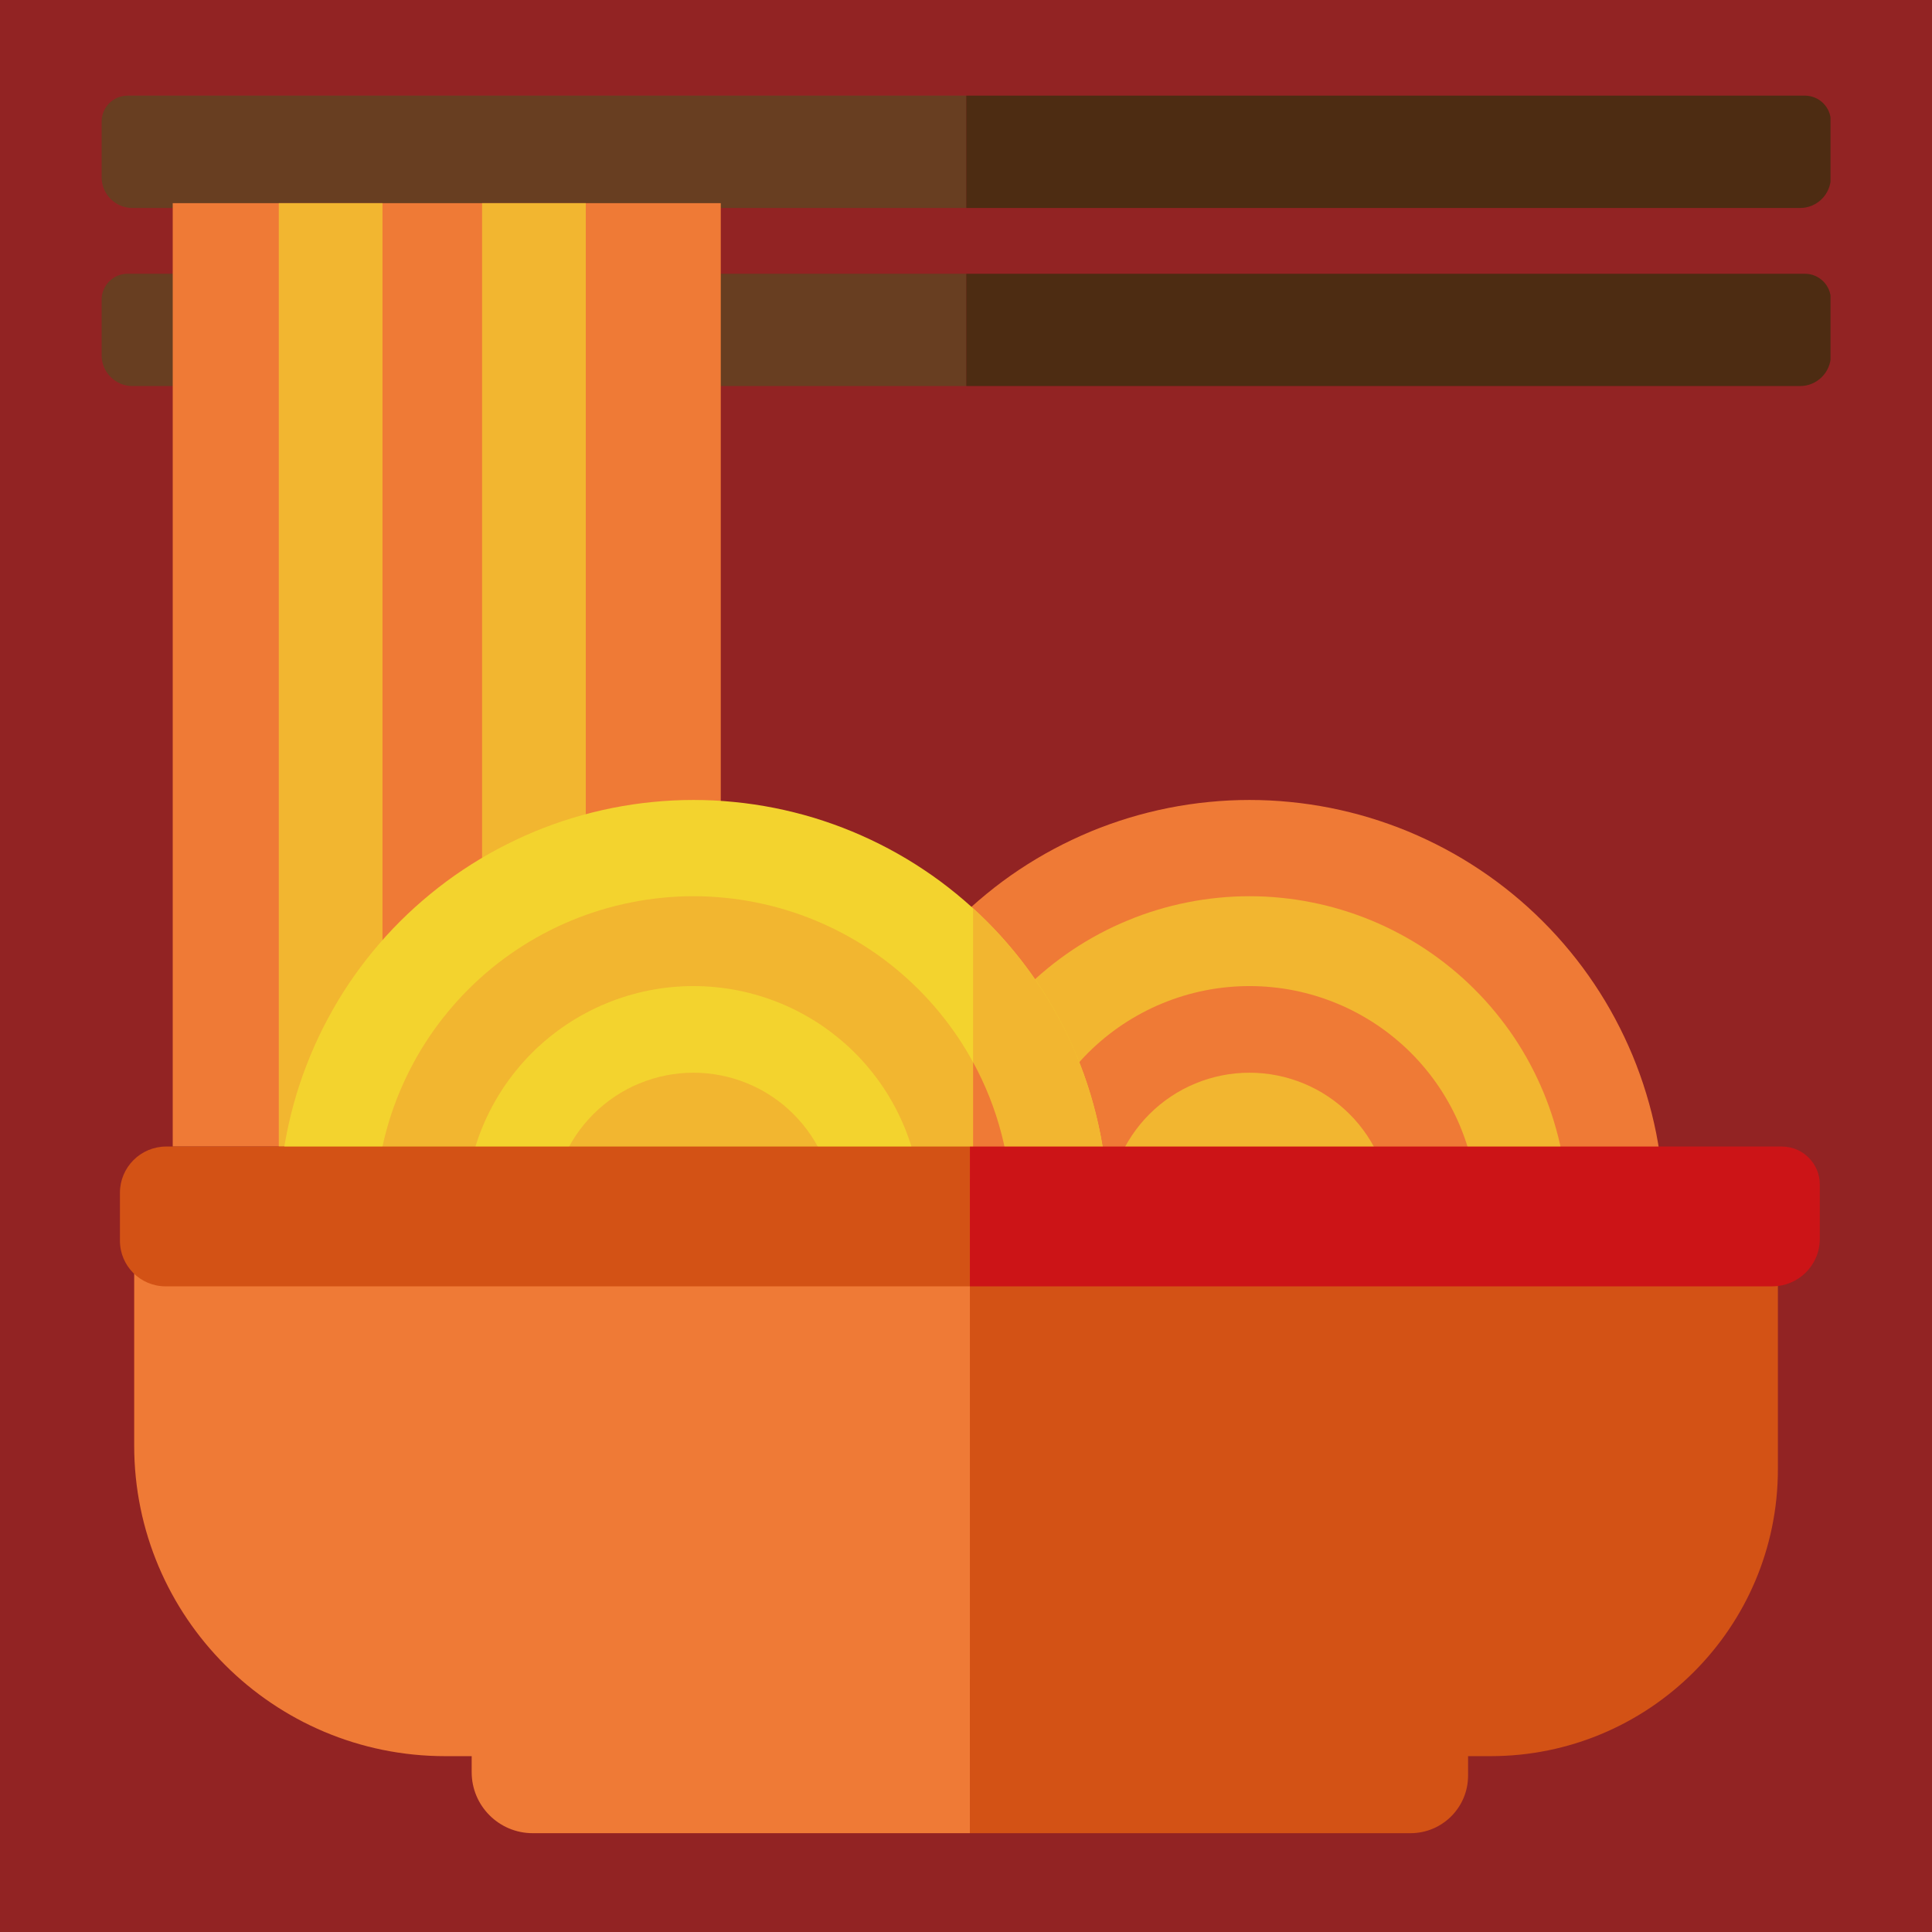 <svg xmlns="http://www.w3.org/2000/svg" xmlns:xlink="http://www.w3.org/1999/xlink" width="200" zoomAndPan="magnify" viewBox="0 0 150 150" height="200" preserveAspectRatio="xMidYMid meet" version="1.0"><defs><clipPath id="id1"><path d="M 7.871 21 L 76 21 L 76 30 L 7.871 30 Z M 7.871 21 " clip-rule="nonzero"/></clipPath><clipPath id="id2"><path d="M 7.871 7.379 L 76 7.379 L 76 17 L 7.871 17 Z M 7.871 7.379 " clip-rule="nonzero"/></clipPath><clipPath id="id3"><path d="M 75 21 L 142.121 21 L 142.121 30 L 75 30 Z M 75 21 " clip-rule="nonzero"/></clipPath><clipPath id="id4"><path d="M 75 7.379 L 142.121 7.379 L 142.121 17 L 75 17 Z M 75 7.379 " clip-rule="nonzero"/></clipPath><clipPath id="id5"><path d="M 36 130 L 76 130 L 76 142.379 L 36 142.379 Z M 36 130 " clip-rule="nonzero"/></clipPath><clipPath id="id6"><path d="M 75 130 L 114 130 L 114 142.379 L 75 142.379 Z M 75 130 " clip-rule="nonzero"/></clipPath></defs><rect x="-15" width="180" fill="#ffffff" y="-15" height="180" fill-opacity="1"/><rect x="-15" width="180" fill="#ffffff" y="-15" height="180" fill-opacity="1"/><rect x="-15" width="180" fill="#922323" y="-15" height="180" fill-opacity="1"/><g clip-path="url(#id1)"><path fill="#683e21" d="M 75.02 29.973 L 10.281 29.973 C 8.961 29.973 7.891 28.902 7.891 27.586 L 7.891 23.266 C 7.891 22.156 8.793 21.254 9.906 21.254 L 75.02 21.254 Z M 75.02 29.973 " fill-opacity="1" fill-rule="nonzero"/></g><g clip-path="url(#id2)"><path fill="#683e21" d="M 75.02 16.148 L 10.281 16.148 C 8.961 16.148 7.891 15.078 7.891 13.758 L 7.891 9.441 C 7.891 8.328 8.793 7.426 9.906 7.426 L 75.02 7.426 Z M 75.02 16.148 " fill-opacity="1" fill-rule="nonzero"/></g><g clip-path="url(#id3)"><path fill="#4d2c12" d="M 75.02 29.973 L 139.758 29.973 C 141.078 29.973 142.148 28.902 142.148 27.586 L 142.148 23.266 C 142.148 22.156 141.246 21.254 140.133 21.254 L 75.02 21.254 Z M 75.02 29.973 " fill-opacity="1" fill-rule="nonzero"/></g><g clip-path="url(#id4)"><path fill="#4d2c12" d="M 75.02 16.148 L 139.758 16.148 C 141.078 16.148 142.148 15.078 142.148 13.758 L 142.148 9.441 C 142.148 8.328 141.246 7.426 140.133 7.426 L 75.02 7.426 Z M 75.02 16.148 " fill-opacity="1" fill-rule="nonzero"/></g><path fill="#ef7a36" d="M 13.41 15.773 L 55.961 15.773 L 55.961 89.016 L 13.41 89.016 Z M 13.41 15.773 " fill-opacity="1" fill-rule="nonzero"/><path fill="#f2b630" d="M 21.645 15.773 L 29.695 15.773 L 29.695 89.016 L 21.645 89.016 Z M 21.645 15.773 " fill-opacity="1" fill-rule="nonzero"/><path fill="#f2b630" d="M 37.43 15.773 L 45.48 15.773 L 45.48 89.016 L 37.43 89.016 Z M 37.43 15.773 " fill-opacity="1" fill-rule="nonzero"/><path fill="#ef7a36" d="M 129.203 94.246 C 129.203 95.301 129.152 96.348 129.047 97.395 C 128.945 98.445 128.789 99.484 128.586 100.516 C 128.379 101.547 128.125 102.566 127.816 103.574 C 127.512 104.582 127.156 105.57 126.754 106.543 C 126.348 107.516 125.898 108.469 125.402 109.395 C 124.906 110.324 124.363 111.227 123.777 112.102 C 123.191 112.977 122.566 113.82 121.895 114.633 C 121.227 115.445 120.52 116.227 119.773 116.969 C 119.027 117.715 118.25 118.422 117.434 119.09 C 116.617 119.754 115.773 120.383 114.895 120.965 C 114.02 121.551 113.117 122.094 112.188 122.59 C 111.258 123.086 110.305 123.535 109.332 123.938 C 108.355 124.34 107.363 124.695 106.355 125 C 105.348 125.305 104.324 125.559 103.293 125.766 C 102.258 125.969 101.215 126.125 100.168 126.227 C 99.117 126.332 98.066 126.383 97.012 126.383 C 95.957 126.383 94.906 126.332 93.855 126.227 C 92.809 126.125 91.766 125.969 90.73 125.766 C 89.695 125.559 88.676 125.305 87.668 125 C 86.656 124.695 85.664 124.34 84.691 123.938 C 83.719 123.535 82.766 123.086 81.836 122.59 C 80.906 122.094 80.004 121.551 79.125 120.965 C 78.25 120.383 77.402 119.754 76.59 119.09 C 75.773 118.422 74.992 117.715 74.25 116.969 C 73.504 116.227 72.797 115.445 72.125 114.633 C 71.457 113.82 70.832 112.977 70.246 112.102 C 69.66 111.227 69.117 110.324 68.621 109.395 C 68.125 108.469 67.672 107.516 67.27 106.543 C 66.867 105.57 66.512 104.582 66.207 103.574 C 65.898 102.566 65.645 101.547 65.438 100.516 C 65.23 99.484 65.078 98.445 64.973 97.395 C 64.871 96.348 64.82 95.301 64.82 94.246 C 64.82 93.195 64.871 92.145 64.973 91.098 C 65.078 90.051 65.23 89.008 65.438 87.977 C 65.645 86.945 65.898 85.926 66.207 84.918 C 66.512 83.91 66.867 82.922 67.27 81.949 C 67.672 80.977 68.125 80.027 68.621 79.098 C 69.117 78.168 69.66 77.266 70.246 76.391 C 70.832 75.516 71.457 74.672 72.125 73.859 C 72.797 73.047 73.504 72.266 74.25 71.523 C 74.992 70.777 75.773 70.074 76.59 69.406 C 77.402 68.738 78.25 68.109 79.125 67.527 C 80.004 66.941 80.906 66.402 81.836 65.906 C 82.766 65.41 83.719 64.961 84.691 64.555 C 85.664 64.152 86.656 63.801 87.668 63.492 C 88.676 63.188 89.695 62.934 90.73 62.727 C 91.766 62.523 92.809 62.367 93.855 62.266 C 94.906 62.16 95.957 62.109 97.012 62.109 C 98.066 62.109 99.117 62.16 100.168 62.266 C 101.215 62.367 102.258 62.523 103.293 62.727 C 104.324 62.934 105.348 63.188 106.355 63.492 C 107.363 63.801 108.355 64.152 109.332 64.555 C 110.305 64.961 111.258 65.41 112.188 65.906 C 113.117 66.402 114.02 66.941 114.895 67.527 C 115.773 68.109 116.617 68.738 117.434 69.406 C 118.25 70.074 119.027 70.777 119.773 71.523 C 120.52 72.266 121.227 73.047 121.895 73.859 C 122.566 74.672 123.191 75.516 123.777 76.391 C 124.363 77.266 124.906 78.168 125.402 79.098 C 125.898 80.027 126.348 80.977 126.754 81.949 C 127.156 82.922 127.512 83.91 127.816 84.918 C 128.125 85.926 128.379 86.945 128.586 87.977 C 128.789 89.008 128.945 90.051 129.047 91.098 C 129.152 92.145 129.203 93.195 129.203 94.246 Z M 129.203 94.246 " fill-opacity="1" fill-rule="nonzero"/><path fill="#f2b630" d="M 121.719 94.246 C 121.719 95.055 121.676 95.859 121.598 96.664 C 121.52 97.469 121.402 98.266 121.242 99.059 C 121.086 99.852 120.887 100.633 120.652 101.406 C 120.418 102.18 120.145 102.938 119.836 103.684 C 119.527 104.43 119.18 105.16 118.801 105.871 C 118.418 106.586 118.004 107.277 117.555 107.949 C 117.105 108.621 116.621 109.27 116.109 109.891 C 115.598 110.516 115.055 111.113 114.48 111.688 C 113.91 112.258 113.309 112.801 112.684 113.312 C 112.059 113.824 111.41 114.305 110.738 114.754 C 110.062 115.203 109.371 115.617 108.656 115.996 C 107.945 116.379 107.215 116.723 106.465 117.031 C 105.719 117.34 104.957 117.613 104.184 117.848 C 103.41 118.082 102.625 118.277 101.832 118.438 C 101.039 118.594 100.238 118.711 99.434 118.789 C 98.629 118.871 97.82 118.91 97.012 118.91 C 96.203 118.91 95.395 118.871 94.59 118.789 C 93.785 118.711 92.984 118.594 92.191 118.438 C 91.398 118.277 90.613 118.082 89.84 117.848 C 89.066 117.613 88.305 117.34 87.559 117.031 C 86.809 116.723 86.078 116.379 85.363 115.996 C 84.652 115.617 83.957 115.203 83.285 114.754 C 82.613 114.305 81.965 113.824 81.34 113.312 C 80.711 112.801 80.113 112.258 79.543 111.688 C 78.969 111.113 78.426 110.516 77.914 109.891 C 77.398 109.27 76.918 108.621 76.469 107.949 C 76.02 107.277 75.605 106.586 75.223 105.871 C 74.84 105.16 74.496 104.43 74.188 103.684 C 73.875 102.938 73.605 102.18 73.371 101.406 C 73.133 100.633 72.938 99.852 72.781 99.059 C 72.621 98.266 72.504 97.469 72.426 96.664 C 72.344 95.859 72.305 95.055 72.305 94.246 C 72.305 93.438 72.344 92.633 72.426 91.828 C 72.504 91.023 72.621 90.227 72.781 89.434 C 72.938 88.645 73.133 87.859 73.371 87.086 C 73.605 86.312 73.875 85.555 74.188 84.809 C 74.496 84.062 74.84 83.332 75.223 82.621 C 75.605 81.906 76.02 81.215 76.469 80.543 C 76.918 79.871 77.398 79.227 77.914 78.602 C 78.426 77.977 78.969 77.379 79.543 76.809 C 80.113 76.234 80.711 75.695 81.34 75.18 C 81.965 74.668 82.613 74.188 83.285 73.738 C 83.957 73.289 84.652 72.875 85.363 72.496 C 86.078 72.113 86.809 71.77 87.559 71.461 C 88.305 71.152 89.066 70.879 89.84 70.645 C 90.613 70.41 91.398 70.215 92.191 70.059 C 92.984 69.898 93.785 69.781 94.59 69.703 C 95.395 69.621 96.203 69.582 97.012 69.582 C 97.82 69.582 98.629 69.621 99.434 69.703 C 100.238 69.781 101.039 69.898 101.832 70.059 C 102.625 70.215 103.41 70.41 104.184 70.645 C 104.957 70.879 105.719 71.152 106.465 71.461 C 107.215 71.77 107.945 72.113 108.656 72.496 C 109.371 72.875 110.066 73.289 110.738 73.738 C 111.41 74.188 112.059 74.668 112.684 75.18 C 113.309 75.695 113.91 76.234 114.48 76.809 C 115.055 77.379 115.598 77.977 116.109 78.602 C 116.621 79.227 117.105 79.871 117.555 80.543 C 118.004 81.215 118.418 81.906 118.801 82.621 C 119.18 83.332 119.527 84.062 119.836 84.809 C 120.145 85.555 120.418 86.312 120.652 87.086 C 120.887 87.859 121.086 88.645 121.242 89.434 C 121.402 90.227 121.52 91.023 121.598 91.828 C 121.676 92.633 121.719 93.438 121.719 94.246 Z M 121.719 94.246 " fill-opacity="1" fill-rule="nonzero"/><path fill="#ef7a36" d="M 114.73 94.246 C 114.73 94.824 114.699 95.402 114.645 95.98 C 114.586 96.555 114.504 97.129 114.391 97.695 C 114.277 98.266 114.137 98.828 113.965 99.379 C 113.797 99.934 113.602 100.48 113.379 101.016 C 113.16 101.551 112.91 102.074 112.637 102.586 C 112.363 103.094 112.066 103.59 111.742 104.074 C 111.422 104.555 111.074 105.02 110.707 105.469 C 110.34 105.914 109.949 106.344 109.539 106.754 C 109.129 107.164 108.699 107.551 108.25 107.918 C 107.805 108.285 107.336 108.633 106.855 108.953 C 106.371 109.273 105.875 109.574 105.363 109.844 C 104.852 110.117 104.328 110.367 103.793 110.586 C 103.254 110.809 102.711 111.004 102.156 111.172 C 101.598 111.34 101.039 111.48 100.469 111.594 C 99.898 111.707 99.324 111.793 98.746 111.848 C 98.172 111.906 97.59 111.934 97.012 111.934 C 96.43 111.934 95.852 111.906 95.273 111.848 C 94.695 111.793 94.125 111.707 93.555 111.594 C 92.984 111.48 92.422 111.34 91.867 111.172 C 91.312 111.004 90.766 110.809 90.23 110.586 C 89.695 110.367 89.172 110.117 88.66 109.844 C 88.148 109.574 87.648 109.273 87.168 108.953 C 86.684 108.633 86.219 108.285 85.77 107.918 C 85.324 107.551 84.895 107.164 84.484 106.754 C 84.074 106.344 83.684 105.914 83.316 105.469 C 82.945 105.02 82.602 104.555 82.277 104.074 C 81.957 103.59 81.66 103.094 81.387 102.586 C 81.113 102.074 80.863 101.551 80.641 101.016 C 80.418 100.48 80.223 99.934 80.055 99.383 C 79.887 98.828 79.746 98.266 79.633 97.695 C 79.52 97.129 79.434 96.555 79.379 95.98 C 79.32 95.402 79.293 94.824 79.293 94.246 C 79.293 93.668 79.32 93.09 79.379 92.512 C 79.434 91.938 79.52 91.363 79.633 90.797 C 79.746 90.227 79.887 89.668 80.055 89.113 C 80.223 88.559 80.418 88.012 80.641 87.477 C 80.863 86.941 81.113 86.418 81.387 85.91 C 81.66 85.398 81.957 84.902 82.277 84.418 C 82.602 83.938 82.945 83.473 83.316 83.027 C 83.684 82.578 84.074 82.148 84.484 81.738 C 84.895 81.328 85.324 80.941 85.77 80.574 C 86.219 80.207 86.684 79.863 87.168 79.539 C 87.648 79.219 88.148 78.922 88.66 78.648 C 89.172 78.375 89.695 78.125 90.23 77.906 C 90.766 77.684 91.312 77.488 91.867 77.32 C 92.422 77.152 92.984 77.012 93.555 76.898 C 94.125 76.785 94.695 76.699 95.273 76.645 C 95.852 76.586 96.43 76.559 97.012 76.559 C 97.59 76.559 98.172 76.586 98.746 76.645 C 99.324 76.699 99.898 76.785 100.469 76.898 C 101.039 77.012 101.598 77.152 102.156 77.32 C 102.711 77.488 103.254 77.684 103.793 77.906 C 104.328 78.125 104.852 78.375 105.363 78.648 C 105.875 78.922 106.371 79.219 106.855 79.539 C 107.336 79.863 107.805 80.207 108.25 80.574 C 108.699 80.941 109.129 81.328 109.539 81.738 C 109.949 82.148 110.34 82.578 110.707 83.027 C 111.074 83.473 111.422 83.938 111.742 84.418 C 112.066 84.902 112.363 85.398 112.637 85.91 C 112.91 86.418 113.16 86.941 113.379 87.477 C 113.602 88.012 113.797 88.559 113.965 89.113 C 114.137 89.668 114.277 90.227 114.391 90.797 C 114.504 91.363 114.586 91.938 114.645 92.512 C 114.699 93.09 114.73 93.668 114.73 94.246 Z M 114.73 94.246 " fill-opacity="1" fill-rule="nonzero"/><path fill="#f2b630" d="M 107.992 94.246 C 107.992 94.965 107.922 95.68 107.781 96.387 C 107.641 97.09 107.434 97.777 107.156 98.441 C 106.879 99.105 106.543 99.738 106.141 100.336 C 105.742 100.934 105.285 101.488 104.777 101.996 C 104.266 102.508 103.711 102.961 103.113 103.359 C 102.512 103.762 101.879 104.098 101.215 104.375 C 100.547 104.648 99.859 104.855 99.152 104.996 C 98.445 105.137 97.73 105.207 97.012 105.207 C 96.289 105.207 95.578 105.137 94.867 104.996 C 94.16 104.855 93.477 104.648 92.809 104.375 C 92.145 104.098 91.512 103.762 90.91 103.359 C 90.312 102.961 89.758 102.508 89.246 101.996 C 88.738 101.488 88.281 100.934 87.883 100.336 C 87.48 99.738 87.141 99.105 86.867 98.441 C 86.59 97.777 86.383 97.09 86.242 96.387 C 86.102 95.68 86.031 94.965 86.031 94.246 C 86.031 93.527 86.102 92.812 86.242 92.109 C 86.383 91.402 86.59 90.715 86.867 90.051 C 87.141 89.387 87.48 88.754 87.883 88.156 C 88.281 87.559 88.738 87.004 89.246 86.496 C 89.758 85.988 90.312 85.531 90.91 85.133 C 91.512 84.73 92.145 84.395 92.809 84.121 C 93.477 83.844 94.16 83.637 94.867 83.496 C 95.578 83.355 96.289 83.285 97.012 83.285 C 97.73 83.285 98.445 83.355 99.152 83.496 C 99.859 83.637 100.547 83.844 101.215 84.121 C 101.879 84.395 102.512 84.73 103.113 85.133 C 103.711 85.531 104.266 85.988 104.777 86.496 C 105.285 87.004 105.742 87.559 106.141 88.156 C 106.543 88.754 106.879 89.387 107.156 90.051 C 107.434 90.715 107.641 91.402 107.781 92.109 C 107.922 92.812 107.992 93.527 107.992 94.246 Z M 107.992 94.246 " fill-opacity="1" fill-rule="nonzero"/><path fill="#f3d32e" d="M 86.031 94.246 C 86.031 95.301 85.98 96.348 85.875 97.395 C 85.773 98.445 85.617 99.484 85.414 100.516 C 85.207 101.547 84.949 102.566 84.645 103.574 C 84.34 104.582 83.984 105.57 83.582 106.543 C 83.176 107.516 82.727 108.469 82.23 109.395 C 81.734 110.324 81.191 111.227 80.605 112.102 C 80.02 112.977 79.391 113.82 78.723 114.633 C 78.055 115.445 77.348 116.227 76.602 116.969 C 75.855 117.715 75.074 118.422 74.262 119.09 C 73.445 119.754 72.602 120.383 71.723 120.965 C 70.848 121.551 69.945 122.094 69.016 122.59 C 68.086 123.086 67.133 123.535 66.156 123.938 C 65.184 124.34 64.191 124.695 63.184 125 C 62.176 125.305 61.152 125.559 60.117 125.766 C 59.086 125.969 58.043 126.125 56.992 126.227 C 55.945 126.332 54.895 126.383 53.84 126.383 C 52.785 126.383 51.734 126.332 50.684 126.227 C 49.633 126.125 48.594 125.969 47.559 125.766 C 46.523 125.559 45.504 125.305 44.492 125 C 43.484 124.695 42.492 124.34 41.52 123.938 C 40.547 123.535 39.594 123.086 38.664 122.59 C 37.734 122.094 36.832 121.551 35.953 120.965 C 35.078 120.383 34.23 119.754 33.418 119.09 C 32.602 118.422 31.82 117.715 31.074 116.969 C 30.328 116.227 29.621 115.445 28.953 114.633 C 28.285 113.82 27.656 112.977 27.07 112.102 C 26.484 111.227 25.945 110.324 25.449 109.395 C 24.949 108.469 24.5 107.516 24.098 106.543 C 23.695 105.57 23.34 104.582 23.031 103.574 C 22.727 102.566 22.473 101.547 22.266 100.516 C 22.059 99.484 21.906 98.445 21.801 97.395 C 21.699 96.348 21.648 95.301 21.648 94.246 C 21.648 93.195 21.699 92.145 21.801 91.098 C 21.906 90.051 22.059 89.008 22.266 87.977 C 22.473 86.945 22.727 85.926 23.031 84.918 C 23.34 83.91 23.695 82.922 24.098 81.949 C 24.5 80.977 24.949 80.027 25.449 79.098 C 25.945 78.168 26.484 77.266 27.07 76.391 C 27.656 75.516 28.285 74.672 28.953 73.859 C 29.621 73.047 30.328 72.266 31.074 71.523 C 31.82 70.777 32.602 70.074 33.418 69.406 C 34.23 68.738 35.078 68.109 35.953 67.527 C 36.832 66.941 37.734 66.402 38.664 65.906 C 39.594 65.41 40.547 64.961 41.52 64.555 C 42.492 64.152 43.484 63.801 44.492 63.492 C 45.504 63.188 46.523 62.934 47.559 62.727 C 48.594 62.523 49.633 62.367 50.684 62.266 C 51.734 62.16 52.785 62.109 53.84 62.109 C 54.895 62.109 55.945 62.16 56.992 62.266 C 58.043 62.367 59.086 62.523 60.117 62.727 C 61.152 62.934 62.176 63.188 63.184 63.492 C 64.191 63.801 65.184 64.152 66.156 64.555 C 67.133 64.961 68.086 65.41 69.016 65.906 C 69.945 66.402 70.848 66.941 71.723 67.527 C 72.602 68.109 73.445 68.738 74.262 69.406 C 75.074 70.074 75.855 70.777 76.602 71.523 C 77.348 72.266 78.055 73.047 78.723 73.859 C 79.391 74.672 80.02 75.516 80.605 76.391 C 81.191 77.266 81.734 78.168 82.23 79.098 C 82.727 80.027 83.176 80.977 83.582 81.949 C 83.984 82.922 84.34 83.91 84.645 84.918 C 84.949 85.926 85.207 86.945 85.414 87.977 C 85.617 89.008 85.773 90.051 85.875 91.098 C 85.98 92.145 86.031 93.195 86.031 94.246 Z M 86.031 94.246 " fill-opacity="1" fill-rule="nonzero"/><path fill="#f2b630" d="M 78.543 94.246 C 78.543 95.055 78.504 95.859 78.426 96.664 C 78.348 97.469 78.227 98.266 78.07 99.059 C 77.914 99.852 77.715 100.633 77.48 101.406 C 77.246 102.18 76.973 102.938 76.664 103.684 C 76.355 104.43 76.008 105.16 75.629 105.871 C 75.246 106.586 74.832 107.277 74.383 107.949 C 73.93 108.621 73.449 109.27 72.938 109.891 C 72.422 110.516 71.879 111.113 71.309 111.688 C 70.734 112.258 70.137 112.801 69.512 113.312 C 68.887 113.824 68.238 114.305 67.566 114.754 C 66.891 115.203 66.199 115.617 65.484 115.996 C 64.77 116.379 64.039 116.723 63.293 117.031 C 62.547 117.34 61.785 117.613 61.012 117.848 C 60.234 118.082 59.453 118.277 58.66 118.438 C 57.863 118.594 57.066 118.711 56.262 118.789 C 55.453 118.871 54.648 118.91 53.84 118.91 C 53.031 118.91 52.223 118.871 51.418 118.789 C 50.613 118.711 49.812 118.594 49.02 118.438 C 48.227 118.277 47.441 118.082 46.668 117.848 C 45.895 117.613 45.133 117.34 44.383 117.031 C 43.637 116.723 42.906 116.379 42.191 115.996 C 41.48 115.617 40.785 115.203 40.113 114.754 C 39.441 114.305 38.789 113.824 38.164 113.312 C 37.539 112.801 36.941 112.258 36.367 111.688 C 35.797 111.113 35.254 110.516 34.742 109.891 C 34.227 109.27 33.746 108.621 33.297 107.949 C 32.848 107.277 32.43 106.586 32.051 105.871 C 31.668 105.16 31.324 104.43 31.012 103.684 C 30.703 102.938 30.43 102.18 30.195 101.406 C 29.961 100.633 29.766 99.852 29.609 99.059 C 29.449 98.266 29.332 97.469 29.25 96.664 C 29.172 95.859 29.133 95.055 29.133 94.246 C 29.133 93.438 29.172 92.633 29.25 91.828 C 29.332 91.023 29.449 90.227 29.609 89.434 C 29.766 88.645 29.961 87.859 30.195 87.086 C 30.43 86.312 30.703 85.555 31.012 84.809 C 31.324 84.062 31.668 83.332 32.051 82.621 C 32.43 81.906 32.848 81.215 33.297 80.543 C 33.746 79.871 34.227 79.227 34.742 78.602 C 35.254 77.977 35.797 77.379 36.367 76.809 C 36.941 76.234 37.539 75.695 38.164 75.18 C 38.789 74.668 39.441 74.188 40.113 73.738 C 40.785 73.289 41.48 72.875 42.191 72.496 C 42.906 72.113 43.637 71.77 44.383 71.461 C 45.133 71.152 45.895 70.879 46.668 70.645 C 47.441 70.41 48.227 70.215 49.02 70.059 C 49.812 69.898 50.613 69.781 51.418 69.703 C 52.223 69.621 53.031 69.582 53.84 69.582 C 54.648 69.582 55.453 69.621 56.262 69.703 C 57.066 69.781 57.863 69.898 58.66 70.059 C 59.453 70.215 60.234 70.41 61.012 70.645 C 61.785 70.879 62.547 71.152 63.293 71.461 C 64.039 71.77 64.77 72.113 65.484 72.496 C 66.199 72.875 66.891 73.289 67.566 73.738 C 68.238 74.188 68.887 74.668 69.512 75.18 C 70.137 75.695 70.734 76.234 71.309 76.809 C 71.879 77.379 72.422 77.977 72.938 78.602 C 73.449 79.227 73.93 79.871 74.383 80.543 C 74.832 81.215 75.246 81.906 75.629 82.621 C 76.008 83.332 76.355 84.062 76.664 84.809 C 76.973 85.555 77.246 86.312 77.48 87.086 C 77.715 87.859 77.914 88.645 78.07 89.434 C 78.227 90.227 78.348 91.023 78.426 91.828 C 78.504 92.633 78.543 93.438 78.543 94.246 Z M 78.543 94.246 " fill-opacity="1" fill-rule="nonzero"/><path fill="#f3d32e" d="M 71.559 94.246 C 71.559 94.824 71.527 95.402 71.473 95.98 C 71.414 96.555 71.328 97.129 71.215 97.695 C 71.102 98.266 70.961 98.828 70.793 99.379 C 70.625 99.934 70.43 100.48 70.207 101.016 C 69.984 101.551 69.738 102.074 69.465 102.586 C 69.191 103.094 68.895 103.59 68.57 104.074 C 68.25 104.555 67.902 105.02 67.535 105.469 C 67.168 105.914 66.777 106.344 66.367 106.754 C 65.957 107.164 65.527 107.551 65.078 107.918 C 64.629 108.285 64.164 108.633 63.684 108.953 C 63.199 109.273 62.703 109.574 62.191 109.844 C 61.68 110.117 61.156 110.367 60.621 110.586 C 60.082 110.809 59.539 111.004 58.98 111.172 C 58.426 111.34 57.863 111.48 57.297 111.594 C 56.727 111.707 56.152 111.793 55.574 111.848 C 54.996 111.906 54.418 111.934 53.84 111.934 C 53.258 111.934 52.68 111.906 52.102 111.848 C 51.523 111.793 50.953 111.707 50.383 111.594 C 49.812 111.48 49.25 111.34 48.695 111.172 C 48.141 111.004 47.594 110.809 47.059 110.586 C 46.523 110.367 46 110.117 45.488 109.844 C 44.973 109.574 44.477 109.273 43.996 108.953 C 43.512 108.633 43.047 108.285 42.598 107.918 C 42.148 107.551 41.719 107.164 41.309 106.754 C 40.898 106.344 40.512 105.914 40.141 105.469 C 39.773 105.02 39.43 104.555 39.105 104.074 C 38.785 103.59 38.484 103.094 38.211 102.586 C 37.938 102.074 37.691 101.551 37.469 101.016 C 37.246 100.48 37.051 99.934 36.883 99.383 C 36.715 98.828 36.574 98.266 36.461 97.695 C 36.348 97.129 36.262 96.555 36.207 95.98 C 36.148 95.402 36.121 94.824 36.121 94.246 C 36.121 93.668 36.148 93.09 36.207 92.512 C 36.262 91.938 36.348 91.363 36.461 90.797 C 36.574 90.227 36.715 89.668 36.883 89.113 C 37.051 88.559 37.246 88.012 37.469 87.477 C 37.691 86.941 37.938 86.418 38.211 85.91 C 38.484 85.398 38.785 84.902 39.105 84.418 C 39.43 83.938 39.773 83.473 40.141 83.027 C 40.512 82.578 40.898 82.148 41.309 81.738 C 41.719 81.328 42.148 80.941 42.598 80.574 C 43.047 80.207 43.512 79.863 43.996 79.539 C 44.477 79.219 44.973 78.922 45.488 78.648 C 46 78.375 46.523 78.125 47.059 77.906 C 47.594 77.684 48.141 77.488 48.695 77.32 C 49.25 77.152 49.812 77.012 50.383 76.898 C 50.953 76.785 51.523 76.699 52.102 76.645 C 52.68 76.586 53.258 76.559 53.84 76.559 C 54.418 76.559 54.996 76.586 55.574 76.645 C 56.152 76.699 56.727 76.785 57.297 76.898 C 57.863 77.012 58.426 77.152 58.98 77.32 C 59.539 77.488 60.082 77.684 60.621 77.906 C 61.156 78.125 61.68 78.375 62.191 78.648 C 62.703 78.922 63.199 79.219 63.684 79.539 C 64.164 79.863 64.629 80.207 65.078 80.574 C 65.527 80.941 65.957 81.328 66.367 81.738 C 66.777 82.148 67.168 82.578 67.535 83.027 C 67.902 83.473 68.25 83.938 68.57 84.418 C 68.895 84.902 69.191 85.398 69.465 85.91 C 69.738 86.418 69.984 86.941 70.207 87.477 C 70.43 88.012 70.625 88.559 70.793 89.113 C 70.961 89.668 71.102 90.227 71.215 90.797 C 71.328 91.363 71.414 91.938 71.473 92.512 C 71.527 93.09 71.559 93.668 71.559 94.246 Z M 71.559 94.246 " fill-opacity="1" fill-rule="nonzero"/><path fill="#f2b630" d="M 64.82 94.246 C 64.82 94.965 64.75 95.68 64.609 96.387 C 64.469 97.09 64.258 97.777 63.984 98.441 C 63.707 99.105 63.371 99.738 62.969 100.336 C 62.566 100.934 62.113 101.488 61.602 101.996 C 61.094 102.508 60.539 102.961 59.938 103.359 C 59.34 103.762 58.707 104.098 58.039 104.375 C 57.375 104.648 56.688 104.855 55.98 104.996 C 55.273 105.137 54.559 105.207 53.84 105.207 C 53.117 105.207 52.402 105.137 51.695 104.996 C 50.988 104.855 50.305 104.648 49.637 104.375 C 48.969 104.098 48.336 103.762 47.738 103.359 C 47.141 102.961 46.586 102.508 46.074 101.996 C 45.566 101.488 45.109 100.934 44.707 100.336 C 44.309 99.738 43.969 99.105 43.695 98.441 C 43.418 97.777 43.211 97.09 43.07 96.387 C 42.93 95.68 42.859 94.965 42.859 94.246 C 42.859 93.527 42.93 92.812 43.07 92.109 C 43.211 91.402 43.418 90.715 43.695 90.051 C 43.969 89.387 44.309 88.754 44.707 88.156 C 45.109 87.559 45.566 87.004 46.074 86.496 C 46.586 85.988 47.141 85.531 47.738 85.133 C 48.336 84.73 48.969 84.395 49.637 84.121 C 50.305 83.844 50.988 83.637 51.695 83.496 C 52.402 83.355 53.117 83.285 53.84 83.285 C 54.559 83.285 55.273 83.355 55.98 83.496 C 56.688 83.637 57.375 83.844 58.039 84.121 C 58.707 84.395 59.34 84.73 59.938 85.133 C 60.539 85.531 61.094 85.988 61.602 86.496 C 62.113 87.004 62.566 87.559 62.969 88.156 C 63.371 88.754 63.707 89.387 63.984 90.051 C 64.258 90.715 64.469 91.402 64.609 92.109 C 64.75 92.812 64.82 93.527 64.82 94.246 Z M 64.82 94.246 " fill-opacity="1" fill-rule="nonzero"/><path fill="#f2b630" d="M 75.551 70.52 L 75.551 90.758 L 21.84 90.758 C 21.715 91.906 21.645 93.066 21.645 94.246 C 21.645 111.996 36.059 126.383 53.84 126.383 C 71.617 126.383 86.031 111.996 86.031 94.246 C 86.031 84.852 81.988 76.398 75.551 70.52 Z M 75.551 70.52 " fill-opacity="1" fill-rule="nonzero"/><path fill="#ef7a36" d="M 75.551 82.469 L 75.551 90.758 L 29.383 90.758 C 29.223 91.898 29.133 93.062 29.133 94.246 C 29.133 107.867 40.195 118.91 53.84 118.91 C 67.484 118.91 78.543 107.867 78.543 94.246 C 78.543 89.98 77.461 85.969 75.551 82.469 Z M 75.551 82.469 " fill-opacity="1" fill-rule="nonzero"/><path fill="#f3d32e" d="M 36.465 90.758 C 36.242 91.887 36.121 93.055 36.121 94.246 C 36.121 104.016 44.055 111.934 53.84 111.934 C 63.625 111.934 71.559 104.016 71.559 94.246 C 71.559 93.055 71.438 91.887 71.211 90.758 Z M 36.465 90.758 " fill-opacity="1" fill-rule="nonzero"/><path fill="#f2b630" d="M 43.434 90.758 C 43.066 91.855 42.859 93.027 42.859 94.246 C 42.859 100.301 47.773 105.207 53.84 105.207 C 59.902 105.207 64.82 100.301 64.82 94.246 C 64.82 93.027 64.609 91.855 64.242 90.758 Z M 43.434 90.758 " fill-opacity="1" fill-rule="nonzero"/><path fill="#d35215" d="M 75.02 91.508 L 75.02 136.348 L 115.715 136.348 C 128.043 136.348 138.035 126.371 138.035 114.066 L 138.035 91.508 Z M 75.02 91.508 " fill-opacity="1" fill-rule="nonzero"/><path fill="#ef7a36" d="M 75.301 91.508 L 10.418 91.508 L 10.418 112.23 C 10.418 125.551 21.23 136.348 34.574 136.348 L 75.301 136.348 Z M 75.301 91.508 " fill-opacity="1" fill-rule="nonzero"/><g clip-path="url(#id5)"><path fill="#ef7a36" d="M 75.301 130.367 L 36.621 130.367 L 36.621 137.594 C 36.621 140.207 38.742 142.328 41.359 142.328 L 75.301 142.328 Z M 75.301 130.367 " fill-opacity="1" fill-rule="nonzero"/></g><g clip-path="url(#id6)"><path fill="#d35215" d="M 113.98 130.367 L 75.301 130.367 L 75.301 142.328 L 109.512 142.328 C 111.98 142.328 113.98 140.328 113.98 137.863 Z M 113.98 130.367 " fill-opacity="1" fill-rule="nonzero"/></g><path fill="#cc1417" d="M 75.301 89.016 L 75.301 99.871 L 137.598 99.871 C 139.637 99.871 141.289 98.223 141.289 96.188 L 141.289 91.961 C 141.289 90.336 139.969 89.016 138.336 89.016 Z M 75.301 89.016 " fill-opacity="1" fill-rule="nonzero"/><path fill="#d35215" d="M 9.312 92.609 L 9.312 96.328 C 9.312 98.285 10.898 99.871 12.859 99.871 L 75.301 99.871 L 75.301 89.016 L 12.91 89.016 C 10.922 89.016 9.312 90.625 9.312 92.609 Z M 9.312 92.609 " fill-opacity="1" fill-rule="nonzero"/></svg>